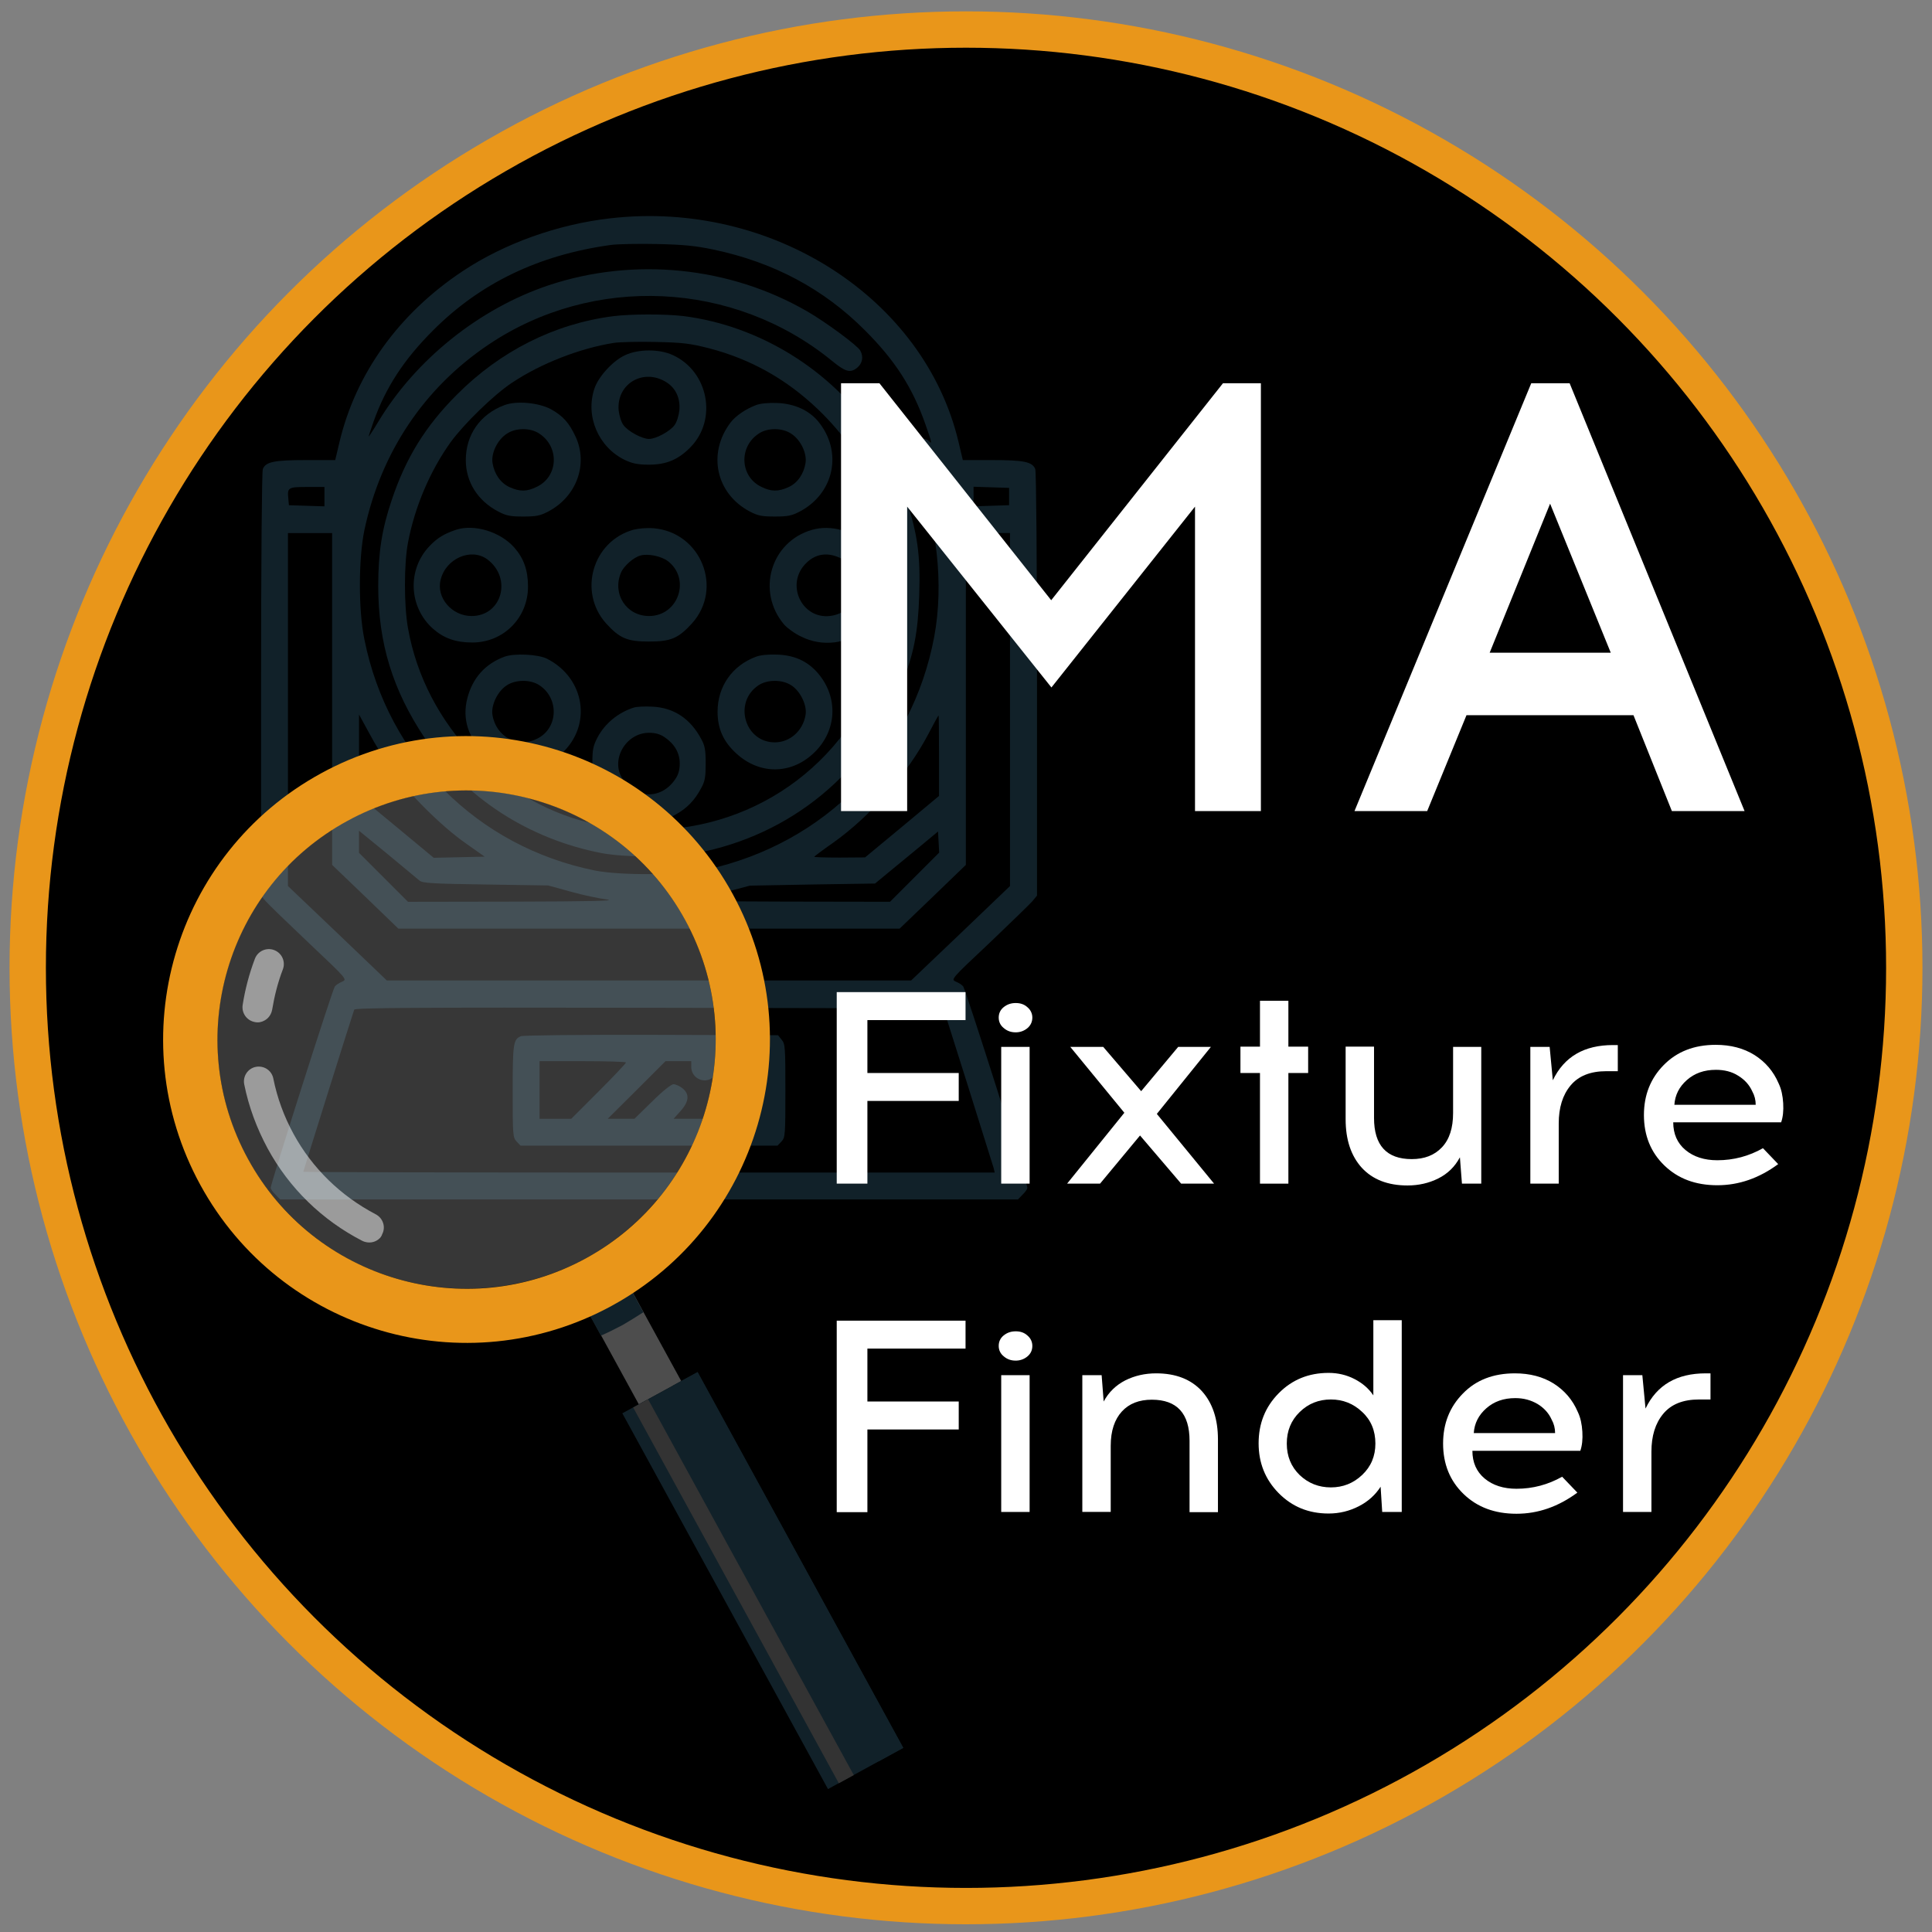 <?xml version="1.0" encoding="utf-8"?>
<!-- Generator: Adobe Illustrator 26.5.0, SVG Export Plug-In . SVG Version: 6.00 Build 0)  -->
<svg version="1.1" id="Слой_1" xmlns="http://www.w3.org/2000/svg" xmlns:xlink="http://www.w3.org/1999/xlink" x="0px" y="0px"
	 viewBox="0 0 850.4 850.4" style="enable-background:new 0 0 850.4 850.4;" xml:space="preserve">
<rect x="0" y="0" width="850.4" height="850.4" fill="#808080" stroke="none"/>
<style type="text/css">
	.st0{stroke:#E9961A;stroke-width:16;stroke-miterlimit:10;}
	.st1{fill:#112129;}
	.st2{fill:#FFFFFF;}
	.st3{fill:#4D4D4D;}
	.st4{opacity:0.5;}
	.st5{opacity:0.5;fill:#FFFFFF;}
	.st6{fill:#E9961A;}
	.st7{fill:#333333;}
</style>
<circle class="st0" cx="425.2" cy="426" r="413"/>
<g transform="translate(0,512) scale(0.1,-0.1)">
	<path class="st1" d="M2687.7,4159.2c-232.5-26.2-467.5-110.7-650.9-232.5c-281.5-186.8-470.8-450.6-542.7-753.2l-18.6-78.6H1347
		c-140.3,0-177.5-7.6-190.2-39.7c-4.2-11.8-7.6-398.1-7.6-949.3v-928.2l20.3-24.5c11-12.7,96.4-95.5,190.2-184.3
		c169.1-159.8,169.1-159.8,146.2-169.9c-12.7-5.1-27.1-14.4-32.1-21.1c-10.1-11.8-282.3-867.3-282.3-885.9c0-5.9,9.3-19.4,21.1-30.4
		l20.3-21.1h1623.9h1623.9l20.3,21.1c11.8,11,21.1,24.5,21.1,30.4c0,18.6-272.2,874.1-282.3,885.9c-5.1,6.8-19.4,16.1-32.1,21.1
		c-22.8,10.1-22,11,147.1,169.9c93,88.8,178.4,171.6,189.4,184.3l20.3,24.5v928.2c0,551.1-3.4,937.5-7.6,949.3
		c-12.7,32.1-49.9,39.7-190.2,39.7H4238l-18.6,78.6C4069.8,3807.5,3397.7,4240.3,2687.7,4159.2z M3140.7,4021.4
		c264.6-55.8,485.2-173.3,667-355.9c131.9-131.9,208.8-251.1,265.4-412.5c29.6-83.7,30.4-89.6,16.1-75.2
		c-27.9,27.9-91.3-2.5-91.3-42.3c0-11,15.2-54.9,34.7-98.9c92.1-214.7,122.6-487.7,79.5-719.4c-97.2-517.3-478.4-908.7-1000-1024.5
		c-111.6-25.4-381.2-27.1-494.5-4.2c-517.3,104.8-909.6,497.9-1013.5,1016.1c-27.1,130.2-26.2,357.6,0,482.7
		c72.7,341.5,262.9,625.5,546.1,815.7c460.7,310.2,1079.5,281.5,1511.4-71c60-49,80.3-54.9,110.7-31.3
		c23.7,19.4,29.6,48.2,14.4,76.1c-11.8,22-151.3,125.1-233.3,172.4c-341.5,197.8-763.3,240.1-1138.6,115
		c-305.2-102.3-585.8-327.1-750.6-601.9c-22.8-38-41.4-65.9-41.4-63.4c0,2.5,10.1,33,22,66.8c54.1,151.3,134.4,273,261.2,399.8
		c207.1,207.9,464.9,332.2,781.9,376.2c30.4,4.2,121.7,5.9,202.9,4.2C3007.2,4043.4,3060.4,4038.3,3140.7,4021.4z M1428.1,2934.3
		v-43.1l-77.8,2.5l-78.6,2.5l-2.5,27.9c-5.1,49.9-1.7,52.4,82.8,52.4h76.1V2934.3z M4441.7,2934.3v-38l-77.8-2.5l-78.6-2.5v43.1
		v43.1l78.6-2.5l77.8-2.5V2934.3z M1461.9,2043.4V1313l146.2-140.3l145.4-140.3h1103.1h1103.1l146.2,140.3l145.4,140.3v730.4v730.4
		h97.2h97.2v-776.8V1220l-217.2-207.9l-218.1-207.9H2856.7H1702.9l-217.2,207.9L1267.5,1220v776.8v776.8h97.2h97.2V2043.4z
		 M1724,1732.3c71.9-103.1,219.8-250.2,325.4-323.8l83.7-59.2l-111.6-2.5l-112.4-2.5l-164,136.1l-164.8,136.1v179.2v179.2l44.8-82
		C1648.8,1847.3,1693.6,1775.4,1724,1732.3z M4133.2,1794v-177.5l-162.3-135.3L3807.7,1346l-111.6-0.8c-61.7,0-112.4,1.7-112.4,3.4
		c0,1.7,37.2,29.6,82,60.9c164,115.8,328.8,303.5,421.8,481.8c22.8,44,42.3,79.5,44,79.5C4132.3,1970.7,4133.2,1891.2,4133.2,1794z
		 M1845.7,1244.5c12.7-11.8,54.9-14.4,291.6-17.8l275.6-4.2l98.1-27.1c54.1-15.2,126-30.4,160.6-34.7c44-5.9-74.4-8.5-406.6-9.3
		l-469.2-0.8l-107.4,107.4l-108.2,108.2v49v48.2l125.1-102.3C1773.9,1304.6,1836.4,1252.1,1845.7,1244.5z M4025.8,1258.9
		l-108.2-108.2l-469.2,0.8c-329.7,0.8-450.6,3.4-407.4,9.3c34.7,4.2,106.5,19.4,160.6,34.7l98.9,26.2l275.6,5.1l275.6,4.2l58.3,48.2
		c32.1,26.2,94.7,77.8,138.6,114.1l80.3,66.8l2.5-46.5l2.5-46.5L4025.8,1258.9z M4260.8,339.2c59.2-188.5,109.9-350.8,113.3-361.8
		l4.2-18.6H2856.7c-836.9,0-1521.6,1.7-1521.6,3.4c0,3.4,214.7,688.1,224,713.4c2.5,8.5,267.1,10.1,1298.4,8.5l1295-2.5
		L4260.8,339.2z"/>
	<path class="st1" d="M2697.8,3728.1c-256.1-33-495.4-153-686.4-344.9c-139.5-139.5-225.7-279.8-287.4-464.9
		c-43.1-127.6-59.2-230.8-59.2-377.9c0-250.2,63.4-457.3,204.6-668.6c175-262,457.3-445.5,780.2-507.2
		c105.7-19.4,310.2-19.4,418.4,0.8c411.7,78.6,745.6,352.5,898.6,736.3c55.8,138.6,74.4,235,79.5,399
		c5.9,174.1-7.6,269.7-56.6,417.6c-38.9,117.5-74.4,189.4-142,291.6c-189.4,281.5-504.7,476.8-840.2,519
		C2927.7,3738.2,2776.4,3738.2,2697.8,3728.1z M3121.3,3586.9c181.7-47.3,339.8-135.3,479.3-268.8
		c218.1-208.8,330.5-471.7,330.5-772.6c0-184.3-33.8-329.7-114.1-487.7c-220.6-437.9-698.2-666.1-1184.3-568.1
		c-420.1,85.4-761.6,437.9-836.9,865.6c-17.8,99.7-17.8,282.3,0,376.2c29.6,156.4,96.4,314.5,187.7,442.1
		c60,82,190.2,208.8,270.5,262c126.8,84.5,298.4,151.3,447.2,175c27.9,4.2,110.7,5.9,185.1,4.2
		C3003,3612.3,3035.1,3608.9,3121.3,3586.9z"/>
	<path class="st1" d="M2751.1,3556.5c-53.3-24.5-116.7-93.8-134.4-146.2c-41.4-121.7,16.9-258.7,134.4-315.3
		c33-15.2,55.8-20.3,105.7-20.3c76.9,0,130.2,22.8,183.4,77.8c118.3,121.7,77.8,332.2-77.8,404.1
		C2903.2,3584.4,2810.2,3584.4,2751.1,3556.5z M2933.6,3437.3c41.4-26.2,61.7-71,56.6-124.3c-2.5-22.8-11.8-52.4-21.1-64.2
		c-19.4-27.1-82-60.9-112.4-60.9s-93,33.8-112.4,60.9c-9.3,11.8-18.6,41.4-21.1,64.2C2712.2,3430.5,2832.2,3501.5,2933.6,3437.3z"/>
	<path class="st1" d="M2220.2,3336.7c-106.5-39.7-169.9-130.2-169.9-241.8c0-96.4,52.4-179.2,142.9-226.5
		c35.5-18.6,53.3-22,109.9-22s74.4,3.4,109.9,22c124.3,65.1,176.7,207.1,120.9,328.8c-28.7,61.7-55.8,92.1-109,121.7
		C2370.7,3347.7,2273.5,3357,2220.2,3336.7z M2374.9,3210.7c88.8-59.2,82-188.5-11.8-233.3c-44-22-75.2-22-120-1.7
		c-39.7,17.8-67.6,58.3-75.2,106.5c-6.8,43.1,22,102.3,62.6,128.5C2270.1,3237.8,2336,3237.8,2374.9,3210.7z"/>
	<path class="st1" d="M3329.3,3337.5c-47.3-17.8-90.4-47.3-113.3-76.9c-103.1-135.3-65.1-313.6,84.5-392.2
		c35.5-18.6,53.3-22,109.9-22s74.4,3.4,109.9,22c152.2,80.3,190.2,263.7,81.2,396.5c-40.6,49-104,77.8-178.4,81.2
		C3383.4,3347.7,3347.9,3344.3,3329.3,3337.5z M3483.1,3210.7c40.6-26.2,69.3-85.4,62.6-128.5c-7.6-48.2-35.5-88.8-75.2-106.5
		c-44.8-20.3-76.1-20.3-120,1.7c-93,44.8-99.7,175-11.8,233.3C3377.4,3237.8,3443.4,3237.8,3483.1,3210.7z"/>
	<path class="st1" d="M2007.2,2788.1c-52.4-17.8-82-35.5-115.8-71c-99.7-103.1-93-269.7,15.2-365.2c47.3-41.4,99.7-60,172.4-60
		c136.9,0,245.1,108.2,245.1,246c0,71.9-18.6,124.3-60,171.6C2202.4,2779.6,2087.5,2814.3,2007.2,2788.1z M2145,2657.9
		c110.7-82.8,64.2-249.4-69.3-249.4c-87.1,0-156.4,81.2-136.1,159.8C1962.4,2662.1,2074,2710.3,2145,2657.9z"/>
	<path class="st1" d="M2787.4,2788.1c-179.2-50.7-243.5-273-120-411.7c60-65.9,93-80.3,189.4-80.3s129.3,14.4,189.4,80.3
		c138.6,154.7,38.9,400.7-169.1,418.4C2848.3,2797.4,2810.2,2794,2787.4,2788.1z M2939.6,2650.3c102.3-78.6,46.5-241.8-82.8-241.8
		c-99.7,0-163.1,97.2-123.4,191c11.8,28.7,55.8,67.6,85.4,75.2C2852.5,2684.1,2910,2672.3,2939.6,2650.3z"/>
	<path class="st1" d="M3575.2,2788.1c-182.6-51.6-247.7-271.3-123.4-417.6c12.7-14.4,45.6-38.9,74.4-52.4
		c92.1-46.5,204.6-33,280.6,33.8c109.9,97.2,115,268,11,369.4C3753.6,2784.7,3656.4,2810.9,3575.2,2788.1z M3702,2662.1
		c113.3-57.5,89.6-224.9-34.7-251.1c-134.4-28.7-217.2,138.6-115.8,233.3C3593.8,2684.1,3645.4,2690,3702,2662.1z"/>
	<path class="st1" d="M2220.2,2229.3c-84.5-31.3-140.3-93.8-163.1-182.6c-23.7-91.3,4.2-177.5,78.6-245.1
		c99.7-91.3,235.8-90.4,336.4,1.7c135.3,123.4,103.1,331.4-63.4,416.7C2369.8,2240.3,2263.3,2245.4,2220.2,2229.3z M2374.9,2103.4
		c87.1-58.3,82-188.5-9.3-234.2c-85.4-44-181.7,6.8-197.8,103.1c-7.6,42.3,22,104.8,62.6,131
		C2270.1,2129.6,2336,2129.6,2374.9,2103.4z"/>
	<path class="st1" d="M3327.6,2229.3c-104.8-38.9-169.1-131-169.1-241.8c0-75.2,25.4-131.9,82.8-184.3
		c100.6-92.1,236.7-93,336.4-1.7c101.4,92.1,115,234.2,33,342.4c-46.5,60.9-106.5,91.3-186.8,94.7
		C3382.5,2240.3,3347.9,2236.9,3327.6,2229.3z M3483.1,2103.4c40.6-26.2,70.2-88.8,62.6-131c-11.8-69.3-68.5-120-135.3-120
		c-132.7,0-183.4,176.7-71.9,251.1C3377.4,2129.6,3443.4,2129.6,3483.1,2103.4z"/>
	<path class="st1" d="M2789.1,2005.3c-68.5-22-126.8-70.2-158.9-131c-19.4-37.2-22.8-53.3-22.8-115s3.4-77.8,22.8-114.1
		c26.2-50.7,65.1-87.9,116.7-115c31.3-16.9,50.7-20.3,109.9-20.3c64.2,0,76.9,2.5,116.7,24.5c50.7,27.9,85.4,64.2,113.3,117.5
		c16.1,28.7,19.4,49,19.4,107.4s-3.4,78.6-19.4,107.4c-48.2,90.4-120.9,138.6-216.4,142.9
		C2837.3,2011.2,2800.9,2009.6,2789.1,2005.3z M2925.2,1875.1c44-29.6,66.8-69.3,66.8-115.8c0-27.1-5.9-49-19.4-68.5
		c-60-89.6-171.6-89.6-231.6,0c-55.8,82.8,12.7,203.7,115.8,203.7C2883.8,1894.6,2905.8,1888.7,2925.2,1875.1z"/>
	<path class="st1" d="M2292.9,559c-33.8-13.5-36.3-33-36.3-242.6c0-191.9,0.8-202.9,16.9-220.6l17.8-18.6h565.5h565.5l17.8,18.6
		c16.1,17.8,16.9,28.7,16.9,223.2c0,188.5-0.8,206.3-16.1,224l-16.1,20.3l-557.1,1.7C2557.5,565.7,2303,563.2,2292.9,559z
		 M2755.3,443.2c0-3.4-54.1-60.9-120-126.8l-120.9-120.9h-69.3h-70.2v126.8v126.8h190.2C2669.9,449.1,2755.3,446.6,2755.3,443.2z
		 M3042.7,423.7c0-33,26.2-59.2,60-59.2c19.4,0,36.3,10.1,70.2,42.3l44.8,42.3h60h60.9V322.3V195.5h-186.8h-186.8l30.4,33.8
		c38,42.3,40.6,75.2,8.5,100.6c-12.7,10.1-30.4,17.8-39.7,17.8c-9.3,0-49-31.3-93.8-76.1l-77.8-76.1h-59.2H2675l127.6,126.8
		l126.8,126.8h56.6h56.6V423.7z"/>
</g>
<g>
	<path class="st2" d="M555.1,357H526V223l-63.2,79.6L399.3,223v134h-29.1V168.7h16.9l75.6,95.5l75.6-95.5h16.7V357z"/>
	<path class="st2" d="M645.5,314.8L628.2,357h-32L674,168.7h16.9L767.9,357h-32l-16.9-42.2H645.5z M682.3,221.7l-26.6,65.6H709
		L682.3,221.7z"/>
</g>
<g>
	<path class="st2" d="M381.7,472.3H422v12.3h-40.2V521h-13.5v-84.3H425V449h-43.2V472.3z"/>
	<path class="st2" d="M452.3,452.5c-1.4,1.2-3.2,1.9-5.2,1.9c-2.1,0-3.8-0.6-5.3-1.9c-1.5-1.2-2.2-2.8-2.2-4.6
		c0-1.8,0.7-3.4,2.2-4.6c1.5-1.2,3.2-1.8,5.3-1.8c2.1,0,3.8,0.6,5.2,1.9c1.4,1.2,2.1,2.8,2.1,4.5
		C454.4,449.7,453.7,451.3,452.3,452.5z M440.7,521v-60.2h12.5V521H440.7z"/>
	<path class="st2" d="M501.8,499.8L484.2,521h-14.5l25.2-31.2l-23.8-29h14.5l16.7,19.5l16.3-19.5H533l-23.8,29.5l25.2,30.7h-14.5
		L501.8,499.8z"/>
	<path class="st2" d="M567.1,472.3V521h-12.5v-48.7h-8.6v-11.6h8.6v-20.2h12.5v20.2h8.7v11.6H567.1z"/>
	<path class="st2" d="M652,521h-8.5l-0.9-11.6c-2.2,4.1-5.3,7.2-9.5,9.3c-4.2,2.1-8.7,3.1-13.6,3.1c-8.6,0-15.3-2.6-20.1-7.8
		c-4.7-5.2-7.1-12.3-7.1-21.3v-32h12.5v31.4c0,12,5.5,18.1,16.6,18.1c5.6,0,10-1.7,13.3-5.2c3.3-3.5,4.9-8.5,4.9-15.1v-29.1H652V521
		z"/>
	<path class="st2" d="M712.1,471.5h-5c-7.1,0-12.3,2.1-15.8,6.3c-3.5,4.2-5.2,9.8-5.2,16.7V521h-12.5v-60.2h8.5l1.4,14.7
		c5-10.4,13.8-15.5,26.5-15.5h2.1V471.5z"/>
	<path class="st2" d="M755.2,459.9c6.6,0,12.3,1.5,17.1,4.5c4.7,3,8.3,7.1,10.6,12.5c1.2,2.5,1.8,5.4,2,8.7c0.2,3.3-0.1,6.1-0.9,8.4
		h-47.5c0,5.1,1.8,9.2,5.4,12.2c3.6,3,8.3,4.5,14,4.5c7.2,0,13.9-1.8,20.1-5.3l6.7,7c-8.4,6.2-17.3,9.3-26.8,9.3
		c-9.6,0-17.3-2.9-23.3-8.7c-6-5.8-9-13.2-9-22.2c0-8.8,2.9-16.1,8.7-22C738.1,462.9,745.7,459.9,755.2,459.9z M755.3,470.9
		c-5.2,0-9.4,1.5-12.8,4.5c-3.4,3-5.2,6.6-5.5,10.9h35.8c0-2.1-0.5-4.1-1.5-5.9c-1.3-2.9-3.4-5.2-6.2-6.9
		C762.3,471.7,759,470.9,755.3,470.9z"/>
	<path class="st2" d="M381.7,616.9H422v12.3h-40.2v36.4h-13.5v-84.3H425v12.3h-43.2V616.9z"/>
	<path class="st2" d="M452.3,597c-1.4,1.2-3.2,1.9-5.2,1.9c-2.1,0-3.8-0.6-5.3-1.9c-1.5-1.2-2.2-2.8-2.2-4.6c0-1.8,0.7-3.4,2.2-4.6
		c1.5-1.2,3.2-1.8,5.3-1.8c2.1,0,3.8,0.6,5.2,1.9c1.4,1.2,2.1,2.8,2.1,4.5C454.4,594.3,453.7,595.8,452.3,597z M440.7,665.5v-60.2
		h12.5v60.2H440.7z"/>
	<path class="st2" d="M508.9,604.5c8.6,0,15.3,2.6,20.1,7.8c4.7,5.2,7.1,12.3,7.1,21.3v32h-12.5v-31.4c0-12-5.5-18.1-16.6-18.1
		c-5.6,0-10,1.7-13.2,5.2c-3.2,3.5-4.9,8.5-4.9,15.1v29.1h-12.5v-60.2h8.5l0.9,11.6c2.2-4.1,5.4-7.2,9.5-9.3
		C499.5,605.5,504,604.5,508.9,604.5z"/>
	<path class="st2" d="M616.9,665.5h-8.5l-0.7-11.1c-2.3,3.6-5.5,6.5-9.6,8.6c-4.1,2.1-8.5,3.2-13.3,3.2c-8.8,0-16.1-3-22-9
		c-5.9-6-8.8-13.3-8.8-21.9c0-8.7,2.9-16,8.8-22c5.9-6,13.2-9,22-9c4.1,0,7.9,0.9,11.4,2.7c3.5,1.8,6.3,4.2,8.3,7.2v-33.1h12.5
		V665.5z M572.1,649.3c3.8,3.6,8.4,5.4,13.7,5.4c5.3,0,9.9-1.8,13.8-5.5c3.9-3.7,5.8-8.3,5.8-13.8c0-5.6-1.9-10.3-5.8-13.9
		c-3.9-3.7-8.5-5.5-13.8-5.5c-5.3,0-9.9,1.8-13.7,5.5c-3.8,3.7-5.7,8.3-5.7,13.9C566.4,641,568.3,645.6,572.1,649.3z"/>
	<path class="st2" d="M666.8,604.5c6.6,0,12.3,1.5,17.1,4.5c4.7,3,8.3,7.1,10.6,12.5c1.2,2.5,1.8,5.4,2,8.7c0.2,3.3-0.1,6.1-0.9,8.4
		h-47.5c0,5.1,1.8,9.2,5.4,12.2c3.6,3,8.3,4.5,14,4.5c7.2,0,13.9-1.8,20.1-5.3l6.7,7c-8.4,6.2-17.3,9.3-26.8,9.3
		c-9.6,0-17.3-2.9-23.3-8.7c-6-5.8-9-13.2-9-22.2c0-8.8,2.9-16.1,8.7-22C649.7,607.4,657.4,604.5,666.8,604.5z M667,615.4
		c-5.2,0-9.4,1.5-12.8,4.5c-3.4,3-5.2,6.6-5.5,10.9h35.8c0-2.1-0.5-4.1-1.5-5.9c-1.3-2.9-3.4-5.2-6.2-6.9
		C673.9,616.3,670.7,615.4,667,615.4z"/>
	<path class="st2" d="M752.9,616h-5c-7.1,0-12.3,2.1-15.8,6.3c-3.5,4.2-5.2,9.8-5.2,16.7v26.5h-12.5v-60.2h8.5l1.4,14.7
		c5-10.4,13.8-15.5,26.5-15.5h2.1V616z"/>
</g>
<g>
	<g>
		<g>
			
				<rect x="264.6" y="553.5" transform="matrix(0.877 -0.48 0.48 0.877 -247.116 203.874)" class="st3" width="21.3" height="63.7"/>
			<path class="st1" d="M283.2,577.6l-11.5-21c-2.9,2-6,3.9-9.1,5.6c-3.2,1.7-6.4,3.3-9.6,4.7l11.5,21c3.2-1.4,6.4-3,9.6-4.7
				C277.2,581.4,280.2,579.5,283.2,577.6z"/>
			<g class="st4">
				<defs>
					
						<ellipse id="SVGID_1_" transform="matrix(0.707 -0.707 0.707 0.707 -263.4 279.234)" class="st4" cx="205.4" cy="457.6" rx="109.7" ry="109.7"/>
				</defs>
				<use xlink:href="#SVGID_1_"  style="overflow:visible;fill:#DADADA;"/>
				<clipPath id="SVGID_00000102543358479644406720000007555265922768085412_">
					<use xlink:href="#SVGID_1_"  style="overflow:visible;"/>
				</clipPath>
			</g>
			<path class="st5" d="M116.4,449.2c-1.2,0.7-2.7,1-4.1,0.7c-3.6-0.6-6-3.9-5.5-7.5c1.1-7,2.9-13.8,5.4-20.4
				c1.3-3.4,5.1-5.1,8.5-3.8c3.4,1.3,5.1,5.1,3.8,8.5c-2.2,5.7-3.7,11.7-4.7,17.7C119.4,446.6,118.1,448.3,116.4,449.2z"/>
			<path class="st5" d="M165.7,546.1c-1.8,1-4.1,1.1-6.2,0.1c-17.7-9.1-32.2-23.2-41.7-40.7c-4.8-8.9-8.3-18.3-10.3-28.2
				c-0.7-3.6,1.6-7,5.1-7.7c3.6-0.7,7,1.6,7.7,5.1c1.7,8.5,4.7,16.7,8.9,24.4c8.3,15.2,20.9,27.4,36.2,35.4c3.2,1.7,4.5,5.6,2.8,8.8
				C167.8,544.6,166.8,545.5,165.7,546.1z"/>
			<path class="st6" d="M141.3,340.4c-64.7,35.4-88.5,116.5-53.1,181.2c35.4,64.7,116.5,88.5,181.2,53.1
				c64.7-35.4,88.5-116.5,53.1-181.2C287.1,328.8,206,305,141.3,340.4z M258,553.8c-53.1,29.1-119.8,9.5-148.8-43.6
				c-29.1-53.1-9.5-119.8,43.6-148.8c53.1-29.1,119.8-9.5,148.8,43.6C330.6,458.1,311.1,524.7,258,553.8z"/>
			
				<rect x="316.9" y="601.7" transform="matrix(0.877 -0.48 0.48 0.877 -292.81 246.507)" class="st1" width="37.8" height="188.6"/>
			
				<rect x="323.5" y="606.4" transform="matrix(0.877 -0.48 0.48 0.877 -296.087 242.989)" class="st7" width="7.5" height="188.6"/>
			
				<rect x="340.7" y="595.6" transform="matrix(0.877 -0.48 0.48 0.877 -288.53 251.105)" class="st1" width="12.4" height="188.6"/>
		</g>
	</g>
</g>
</svg>
